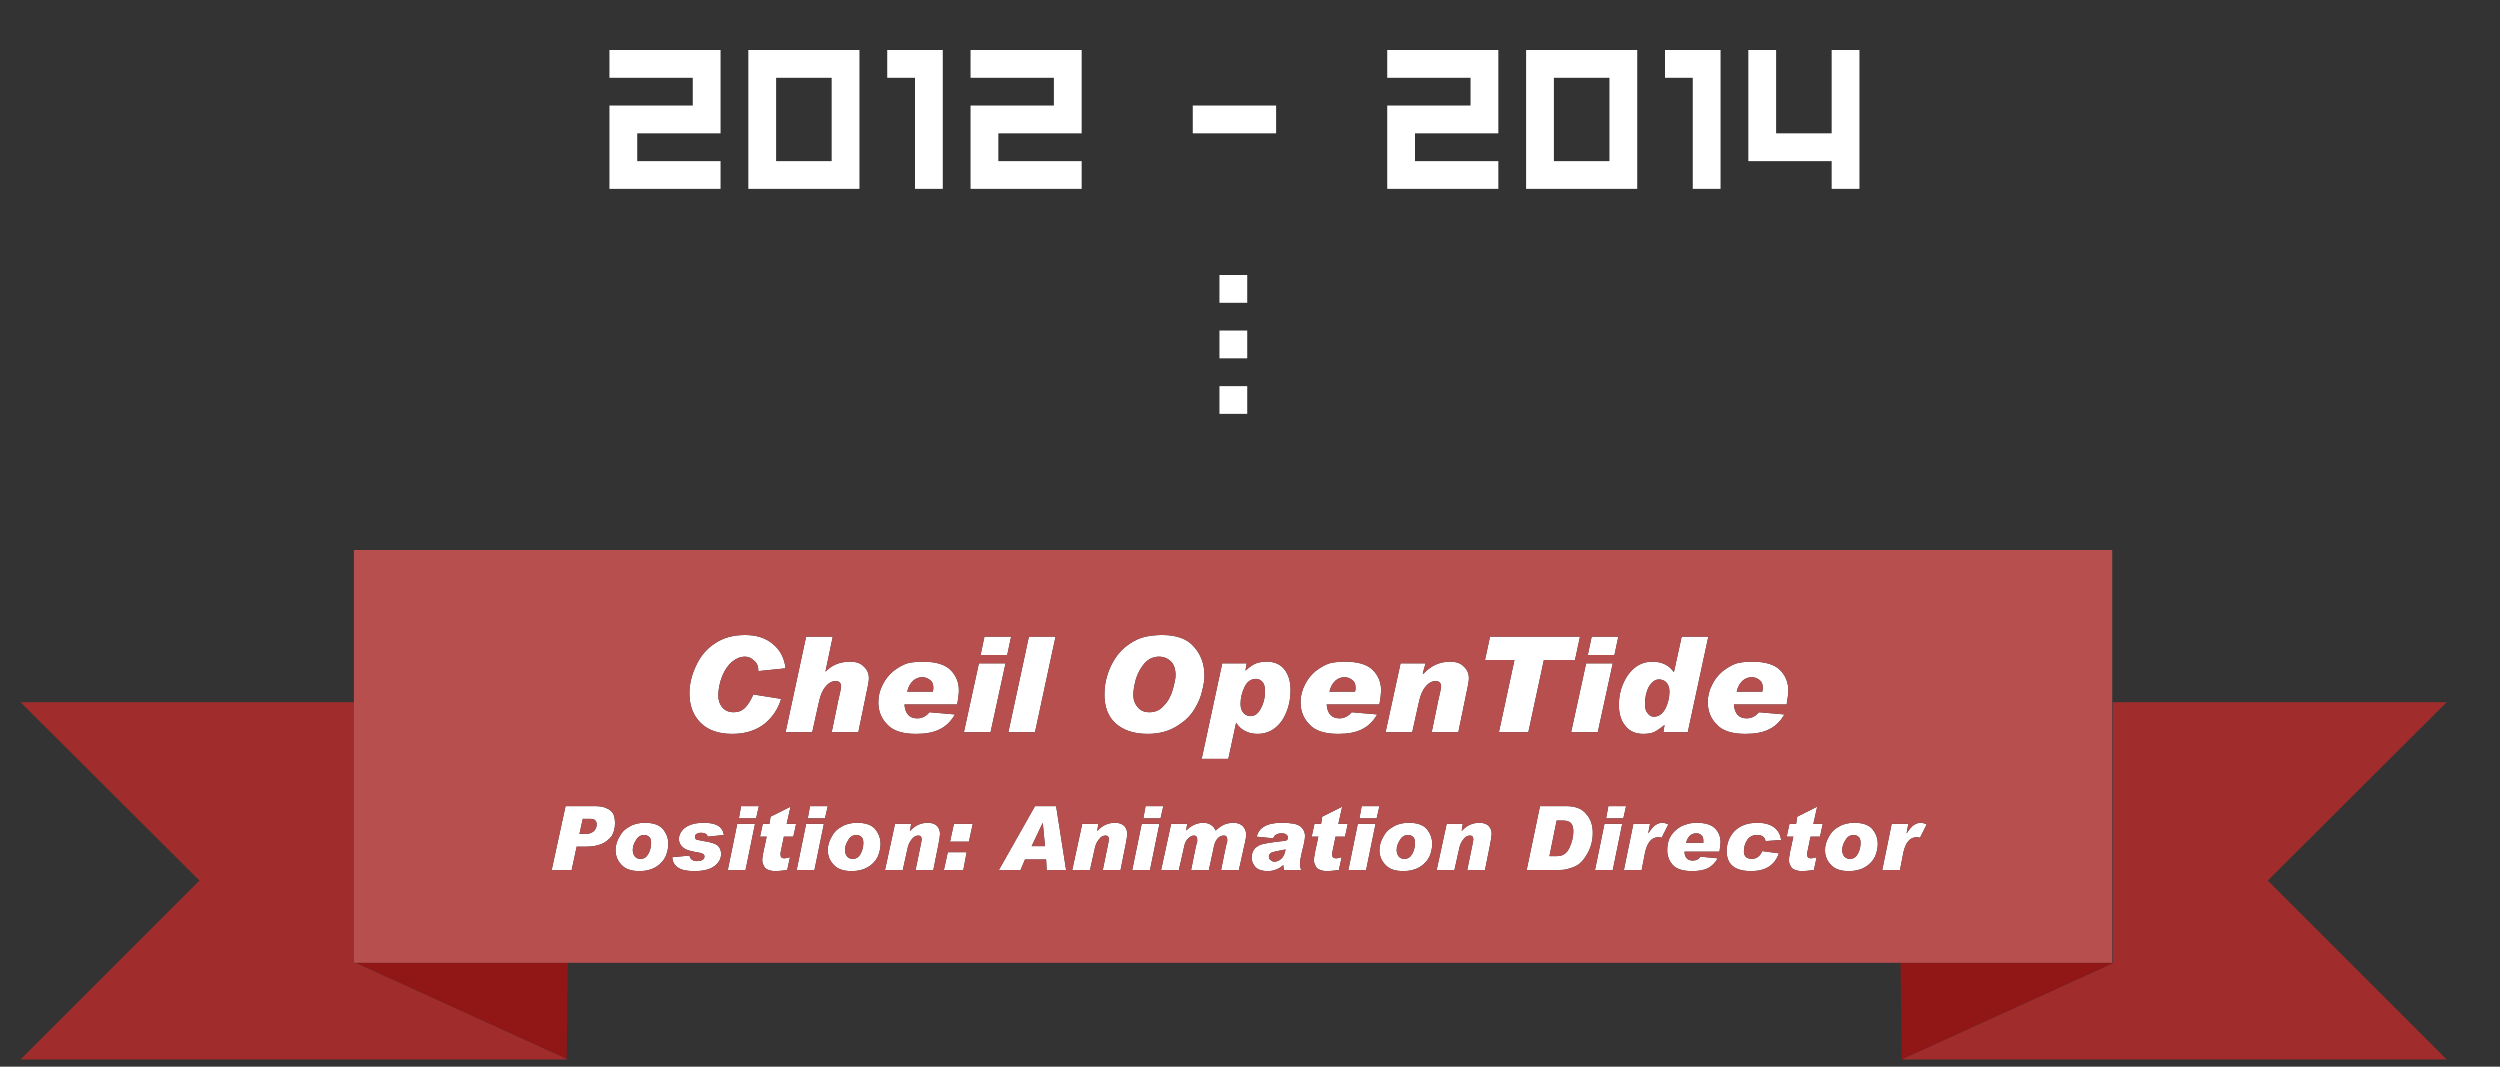 
<svg xmlns="http://www.w3.org/2000/svg" version="1.1" xmlns:xlink="http://www.w3.org/1999/xlink" preserveAspectRatio="none" x="0px" y="0px" width="225px" height="96px" viewBox="0 0 225 96">
<rect x="0" y="0" width="225" height="96" fill="#333333" stroke="none"/>
<defs>
<g id="Layer0_0_FILL">
<path fill="#FFFFFF" stroke="none" d="
M 77.35 17
L 77.35 4.5 67.35 4.5 67.35 17 77.35 17
M 69.85 14.5
L 69.85 7 74.85 7 74.85 14.5 69.85 14.5
M 62.35 7
L 62.35 9.5 54.85 9.5 54.85 17 64.85 17 64.85 14.5 57.35 14.5 57.35 12 64.85 12 64.85 4.5 54.85 4.5 54.85 7 62.35 7
M 109.75 34.75
L 109.75 37.25 112.25 37.25 112.25 34.75 109.75 34.75
M 112.25 27.25
L 112.25 24.75 109.75 24.75 109.75 27.25 112.25 27.25
M 112.25 32.25
L 112.25 29.75 109.75 29.75 109.75 32.25 112.25 32.25
M 82.35 17
L 84.85 17 84.85 4.5 79.85 4.5 79.85 7 82.35 7 82.35 17
M 94.85 7
L 94.85 9.5 87.35 9.5 87.35 17 97.35 17 97.35 14.5 89.85 14.5 89.85 12 97.35 12 97.35 4.5 87.35 4.5 87.35 7 94.85 7
M 114.85 9.5
L 107.35 9.5 107.35 12 114.85 12 114.85 9.5
M 134.85 12
L 134.85 4.5 124.85 4.5 124.85 7 132.35 7 132.35 9.5 124.85 9.5 124.85 17 134.85 17 134.85 14.5 127.35 14.5 127.35 12 134.85 12
M 147.35 17
L 147.35 4.5 137.35 4.5 137.35 17 147.35 17
M 144.85 7
L 144.85 14.5 139.85 14.5 139.85 7 144.85 7
M 149.85 4.5
L 149.85 7 152.35 7 152.35 17 154.85 17 154.85 4.5 149.85 4.5
M 160.3 75.6
Q 160.2 74.85 159.65 74.45 159.1 74.05 158.15 74.05 156.85 74.05 156.1 74.8 155.4 75.55 155.4 76.6 155.4 78.4 157.6 78.4 159.55 78.4 160.1 76.8
L 158.6 76.6
Q 158.3 77.3 157.65 77.3 157.4 77.3 157.15 77.15 156.95 76.95 156.95 76.65 156.95 76.05 157.25 75.6 157.55 75.15 158.15 75.15 158.8 75.15 158.9 75.7
L 160.3 75.6
M 169 75.95
Q 169 75.2 168.5 74.6 168 74.05 166.9 74.05 166.05 74.05 165.5 74.4 164.9 74.7 164.6 75.3 164.25 75.9 164.25 76.5 164.25 77.3 164.8 77.85 165.3 78.4 166.4 78.4 167.25 78.4 167.85 78.05 168.45 77.7 168.75 77.1 169 76.5 169 75.95
M 167.25 75.3
Q 167.45 75.45 167.45 75.85 167.45 76.4 167.2 76.85 166.95 77.3 166.5 77.3 166.2 77.3 166 77.1 165.8 76.85 165.8 76.5 165.8 76.05 166.1 75.6 166.35 75.15 166.85 75.15 167.05 75.15 167.25 75.3
M 173.4 74.2
Q 173.1 74.05 172.85 74.05 172.55 74.05 172.25 74.25 171.95 74.45 171.6 75
L 171.6 74.95 171.75 74.15 170.25 74.15 169.4 78.3 171 78.3 171.3 76.75
Q 171.45 76.05 171.75 75.7 172.05 75.35 172.5 75.35 172.65 75.35 172.8 75.4
L 173.4 74.2
M 163.2 74.15
L 163.55 72.6 161.75 73.5 161.65 74.15 161.05 74.15 160.8 75.3 161.4 75.3 161.1 76.7
Q 161 77.25 161 77.4 161 77.75 161.25 78.1 161.55 78.4 162.2 78.4 162.55 78.4 163.25 78.3
L 163.5 77.15
Q 163.1 77.25 163 77.25 162.65 77.25 162.65 76.95 162.65 76.85 162.65 76.75
L 162.95 75.3 163.8 75.3 164.05 74.15 163.2 74.15
M 152.7 74.05
Q 152.15 74.05 151.75 74.2 151.35 74.3 150.95 74.6 150.5 74.95 150.25 75.45 150.05 75.95 150.05 76.5 150.05 77.3 150.55 77.85 151.05 78.4 152.3 78.4 153.15 78.4 153.7 78.15 154.25 77.85 154.6 77.25
L 153.05 77.1
Q 152.8 77.45 152.35 77.45 151.65 77.45 151.6 76.65
L 154.75 76.65
Q 154.85 76.05 154.85 75.8 154.85 75.05 154.35 74.55 153.85 74.05 152.7 74.05
M 152.1 75.2
Q 152.35 75 152.65 75 152.95 75 153.1 75.15 153.3 75.3 153.3 75.65 153.3 75.8 153.3 75.85
L 151.75 75.85
Q 151.85 75.45 152.1 75.2
M 127.75 78.05
Q 128.35 77.7 128.65 77.1 128.9 76.5 128.9 75.95 128.9 75.2 128.4 74.6 127.9 74.05 126.8 74.05 125.95 74.05 125.4 74.4 124.8 74.7 124.5 75.3 124.15 75.9 124.15 76.5 124.15 77.3 124.7 77.85 125.2 78.4 126.3 78.4 127.15 78.4 127.75 78.05
M 126.75 75.15
Q 126.95 75.15 127.15 75.3 127.35 75.45 127.35 75.85 127.35 76.4 127.1 76.85 126.85 77.3 126.4 77.3 126.1 77.3 125.9 77.1 125.7 76.85 125.7 76.5 125.7 76.05 126 75.6 126.25 75.15 126.75 75.15
M 131.65 74.15
L 130.2 74.15 129.3 78.3 130.9 78.3 131.3 76.5
Q 131.4 75.9 131.7 75.55 131.95 75.2 132.3 75.2 132.6 75.2 132.6 75.55 132.6 75.65 132.45 76.35
L 132.05 78.3 133.65 78.3 134.1 76.05
Q 134.25 75.3 134.25 75.05 134.25 74.65 134 74.35 133.7 74.05 133.15 74.05 132.2 74.05 131.55 74.8
L 131.65 74.15
M 140.95 72.55
L 138.6 72.55 137.4 78.3 140.4 78.3
Q 141 78.3 141.7 78 142.35 77.75 142.85 76.85 143.35 76 143.35 74.95 143.35 73.9 142.75 73.25 142.2 72.55 140.95 72.55
M 140.65 73.85
Q 141.2 73.85 141.4 74.1 141.6 74.35 141.6 74.8 141.6 75.55 141.25 76.3 140.9 77.05 140.15 77.05
L 139.45 77.05 140.1 73.85 140.65 73.85
M 123.8 74.15
L 122.2 74.15 121.35 78.3 122.95 78.3 123.8 74.15
M 123.9 73.65
L 124.15 72.55 122.55 72.55 122.35 73.65 123.9 73.65
M 150.15 74.2
Q 149.85 74.05 149.6 74.05 149.3 74.05 149 74.25 148.7 74.45 148.35 75
L 148.35 74.95 148.5 74.15 147 74.15 146.15 78.3 147.75 78.3 148.05 76.75
Q 148.2 76.05 148.5 75.7 148.8 75.35 149.25 75.35 149.4 75.35 149.55 75.4
L 150.15 74.2
M 146 74.15
L 144.4 74.15 143.55 78.3 145.15 78.3 146 74.15
M 146.1 73.65
L 146.35 72.55 144.75 72.55 144.55 73.65 146.1 73.65
M 117.45 75.25
Q 117.45 74.7 117 74.35 116.6 74.05 115.35 74.05 114.3 74.05 113.75 74.4 113.25 74.7 113.1 75.3
L 114.6 75.45
Q 114.7 75.15 114.9 75.1 115.05 75 115.35 75 115.6 75 115.75 75.1 115.9 75.2 115.9 75.35 115.9 75.45 115.85 75.6 115.65 75.7 114.95 75.75 114.15 75.85 113.7 75.95 113.25 76.05 112.95 76.35 112.65 76.65 112.65 77.2 112.65 77.65 113 78.05 113.35 78.4 114.1 78.4 114.9 78.4 115.5 77.85 115.5 78.05 115.55 78.3
L 117.1 78.3
Q 117 78 117 77.75 117 77.4 117.2 76.55 117.45 75.65 117.45 75.25
M 114.2 77.1
Q 114.2 76.9 114.4 76.75 114.6 76.65 115.7 76.45 115.6 77.05 115.3 77.3 115 77.55 114.7 77.55 114.5 77.55 114.35 77.4 114.2 77.3 114.2 77.1
M 120.45 74.15
L 120.8 72.6 119 73.5 118.9 74.15 118.3 74.15 118.05 75.3 118.65 75.3 118.35 76.7
Q 118.25 77.25 118.25 77.4 118.25 77.75 118.5 78.1 118.8 78.4 119.45 78.4 119.8 78.4 120.5 78.3
L 120.75 77.15
Q 120.35 77.25 120.25 77.25 119.9 77.25 119.9 76.95 119.9 76.85 119.9 76.75
L 120.2 75.3 121.05 75.3 121.3 74.15 120.45 74.15
M 111 74.05
Q 110.6 74.05 110.2 74.2 109.85 74.35 109.4 74.75 109.3 74.45 109 74.25 108.7 74.05 108.3 74.05 107.45 74.05 106.75 74.75
L 106.85 74.15 105.4 74.15 104.5 78.3 106.1 78.3 106.55 76.3
Q 106.65 75.7 106.95 75.45 107.2 75.2 107.45 75.2 107.75 75.2 107.75 75.55 107.75 75.6 107.75 75.75 107.7 75.85 107.55 76.55
L 107.2 78.3 108.8 78.3 109.2 76.45
Q 109.3 75.8 109.55 75.5 109.8 75.2 110.15 75.2 110.45 75.2 110.45 75.55 110.45 75.6 110.45 75.75 110.4 75.85 110.25 76.55
L 109.9 78.3 111.5 78.3 112.1 75.6
Q 112.15 75.35 112.15 75.1 112.15 74.65 111.85 74.35 111.55 74.05 111 74.05
M 104.35 74.15
L 102.75 74.15 101.9 78.3 103.5 78.3 104.35 74.15
M 104.45 73.65
L 104.7 72.55 103.1 72.55 102.9 73.65 104.45 73.65
M 63.7 75.3
L 65.15 75.15
Q 65.05 74.55 64.6 74.3 64.15 74.05 63.35 74.05 62.6 74.05 62.1 74.25 61.6 74.45 61.35 74.8 61.1 75.15 61.1 75.5 61.1 75.95 61.45 76.25 61.75 76.55 62.7 76.7 63.1 76.75 63.25 76.85 63.4 76.9 63.4 77.1 63.4 77.3 63.2 77.4 63 77.5 62.75 77.5 62.15 77.5 62.05 77
L 60.5 77.15
Q 60.55 77.8 61.05 78.1 61.5 78.4 62.5 78.4 63.7 78.4 64.3 77.95 64.9 77.5 64.9 76.85 64.9 76.4 64.6 76.1 64.3 75.85 63.35 75.7 62.8 75.6 62.65 75.55 62.55 75.45 62.55 75.3 62.55 75.15 62.7 75.05 62.85 74.95 63.1 74.95 63.6 74.95 63.7 75.3
M 79 77.1
Q 79.25 76.5 79.25 75.95 79.25 75.2 78.75 74.6 78.25 74.05 77.15 74.05 76.3 74.05 75.75 74.4 75.15 74.7 74.85 75.3 74.5 75.9 74.5 76.5 74.5 77.3 75.05 77.85 75.55 78.4 76.65 78.4 77.5 78.4 78.1 78.05 78.7 77.7 79 77.1
M 76.25 77.1
Q 76.05 76.85 76.05 76.5 76.05 76.05 76.35 75.6 76.6 75.15 77.1 75.15 77.3 75.15 77.5 75.3 77.7 75.45 77.7 75.85 77.7 76.4 77.45 76.85 77.2 77.3 76.75 77.3 76.45 77.3 76.25 77.1
M 60.15 75.95
Q 60.15 75.2 59.65 74.6 59.15 74.05 58.05 74.05 57.2 74.05 56.65 74.4 56.05 74.7 55.75 75.3 55.4 75.9 55.4 76.5 55.4 77.3 55.95 77.85 56.45 78.4 57.55 78.4 58.4 78.4 59 78.05 59.6 77.7 59.9 77.1 60.15 76.5 60.15 75.95
M 58.4 75.3
Q 58.6 75.45 58.6 75.85 58.6 76.4 58.35 76.85 58.1 77.3 57.65 77.3 57.35 77.3 57.15 77.1 56.95 76.85 56.95 76.5 56.95 76.05 57.25 75.6 57.5 75.15 58 75.15 58.2 75.15 58.4 75.3
M 55.35 74.1
Q 55.35 73.6 55.2 73.25 55 72.9 54.6 72.75 54.25 72.55 53.5 72.55
L 50.9 72.55 49.65 78.3 51.45 78.3 51.9 76.2 52.7 76.2
Q 53.6 76.2 54.15 75.95 54.65 75.75 55.05 75.25 55.35 74.75 55.35 74.1
M 53.15 73.7
Q 53.7 73.7 53.7 74.2 53.7 74.55 53.45 74.8 53.15 75.05 52.75 75.05
L 52.15 75.05 52.45 73.7 53.15 73.7
M 74.15 74.15
L 72.55 74.15 71.7 78.3 73.3 78.3 74.15 74.15
M 74.25 73.65
L 74.5 72.55 72.9 72.55 72.7 73.65 74.25 73.65
M 68.3 72.55
L 66.7 72.55 66.5 73.65 68.05 73.65 68.3 72.55
M 67.95 74.15
L 66.35 74.15 65.5 78.3 67.1 78.3 67.95 74.15
M 69.35 73.5
L 69.25 74.15 68.65 74.15 68.4 75.3 69 75.3 68.7 76.7
Q 68.6 77.25 68.6 77.4 68.6 77.75 68.85 78.1 69.15 78.4 69.8 78.4 70.15 78.4 70.85 78.3
L 71.1 77.15
Q 70.7 77.25 70.6 77.25 70.25 77.25 70.25 76.95 70.25 76.85 70.25 76.75
L 70.55 75.3 71.4 75.3 71.65 74.15 70.8 74.15 71.15 72.6 69.35 73.5
M 84.6 75.05
Q 84.6 74.65 84.35 74.35 84.05 74.05 83.5 74.05 82.55 74.05 81.9 74.8
L 82 74.15 80.55 74.15 79.65 78.3 81.25 78.3 81.65 76.5
Q 81.75 75.9 82.05 75.55 82.3 75.2 82.65 75.2 82.95 75.2 82.95 75.55 82.95 75.65 82.8 76.35
L 82.4 78.3 84 78.3 84.45 76.05
Q 84.6 75.3 84.6 75.05
M 86.7 78.3
L 87 76.7 85.3 76.7 84.95 78.3 86.7 78.3
M 98.85 74.15
L 97.4 74.15 96.5 78.3 98.1 78.3 98.5 76.5
Q 98.6 75.9 98.9 75.55 99.15 75.2 99.5 75.2 99.8 75.2 99.8 75.55 99.8 75.65 99.65 76.35
L 99.25 78.3 100.85 78.3 101.3 76.05
Q 101.45 75.3 101.45 75.05 101.45 74.65 101.2 74.35 100.9 74.05 100.35 74.05 99.4 74.05 98.75 74.8
L 98.85 74.15
M 95.05 72.55
L 93.15 72.55 89.9 78.3 91.85 78.3 92.25 77.35 94.15 77.35 94.2 78.3 95.95 78.3 95.05 72.55
M 94.05 76.15
L 92.85 76.15 93.85 74.05 94.05 76.15
M 87.55 74.15
L 85.85 74.15 85.5 75.75 87.2 75.75 87.55 74.15
M 132.2 61.05
Q 132.2 60.4 131.75 60 131.35 59.55 130.5 59.55 129.1 59.55 128.1 60.65
L 128.05 60.6 128.3 59.7 126.05 59.7 124.7 65.9 127.1 65.9 127.7 63.2
Q 127.9 62.25 128.3 61.8 128.7 61.3 129.2 61.3 129.7 61.3 129.7 61.8 129.7 61.95 129.45 63
L 128.85 65.9 131.25 65.9 131.95 62.5
Q 132.2 61.4 132.2 61.05
M 151.35 57.3
L 150.65 60.5
Q 150 59.55 148.7 59.55 147.4 59.55 146.55 60.7 145.7 61.9 145.7 63.45 145.7 64.65 146.3 65.35 146.85 66.05 147.9 66.05 148.45 66.05 148.85 65.9 149.25 65.7 149.8 65.25
L 149.8 65.3 149.7 65.9 151.9 65.9 153.75 57.3 151.35 57.3
M 148.4 61.8
Q 148.8 61.15 149.3 61.15 149.7 61.15 149.95 61.4 150.25 61.7 150.25 62.25 150.25 63 149.9 63.75 149.5 64.5 148.85 64.5 148.5 64.5 148.3 64.2 148.05 63.95 148.05 63.4 148.05 62.45 148.4 61.8
M 141.75 59.4
L 142.2 57.3 134.1 57.3 133.65 59.4 136.3 59.4 134.9 65.9 137.55 65.9 138.95 59.4 141.75 59.4
M 145.65 57.3
L 143.25 57.3 142.9 58.95 145.3 58.95 145.65 57.3
M 145.15 59.7
L 142.75 59.7 141.4 65.9 143.8 65.9 145.15 59.7
M 155.05 60.4
Q 154.45 60.9 154.1 61.6 153.7 62.35 153.7 63.2 153.7 64.4 154.5 65.2 155.25 66.05 157.1 66.05 158.4 66.05 159.2 65.65 160.05 65.25 160.6 64.3
L 158.3 64.1
Q 157.85 64.65 157.2 64.65 156.15 64.65 156.05 63.4
L 160.8 63.4
Q 160.95 62.5 160.95 62.15 160.95 61.05 160.2 60.3 159.45 59.55 157.7 59.55 156.9 59.55 156.3 59.7 155.7 59.9 155.05 60.4
M 157.65 60.95
Q 158.05 60.95 158.35 61.2 158.65 61.4 158.65 61.9 158.65 62.1 158.6 62.25
L 156.3 62.25
Q 156.45 61.6 156.85 61.25 157.2 60.95 157.65 60.95
M 91 57.3
L 88.6 57.3 88.25 58.95 90.65 58.95 91 57.3
M 90.5 59.7
L 88.1 59.7 86.75 65.9 89.15 65.9 90.5 59.7
M 95 57.3
L 92.6 57.3 90.75 65.9 93.15 65.9 95 57.3
M 108.4 60.8
Q 108.4 59.25 107.45 58.2 106.55 57.15 104.6 57.15 103.85 57.15 103.1 57.3 102.4 57.45 101.65 57.95 100.9 58.45 100.4 59.2 99.9 59.95 99.65 60.8 99.4 61.6 99.4 62.5 99.4 64.2 100.4 65.1 101.45 66.05 103.3 66.05 104.1 66.05 104.8 65.85 105.55 65.65 106.3 65.1 107.1 64.55 107.55 63.75 108.05 62.9 108.2 62.15 108.4 61.4 108.4 60.8
M 102.25 61.05
Q 102.55 60.2 103.05 59.65 103.6 59.1 104.3 59.1 104.95 59.1 105.4 59.55 105.8 59.95 105.8 60.8 105.8 61.15 105.55 62.05 105.3 62.95 104.75 63.5 104.25 64.1 103.45 64.1 102.75 64.1 102.4 63.65 102 63.2 102 62.55 102 61.95 102.25 61.05
M 119.65 59.7
Q 119.05 59.9 118.4 60.4 117.8 60.9 117.45 61.6 117.05 62.35 117.05 63.2 117.05 64.4 117.85 65.2 118.6 66.05 120.45 66.05 121.75 66.05 122.55 65.65 123.4 65.25 123.95 64.3
L 121.65 64.1
Q 121.2 64.65 120.55 64.65 119.5 64.65 119.4 63.4
L 124.15 63.4
Q 124.3 62.5 124.3 62.15 124.3 61.05 123.55 60.3 122.8 59.55 121.05 59.55 120.25 59.55 119.65 59.7
M 120.2 61.25
Q 120.55 60.95 121 60.95 121.4 60.95 121.7 61.2 122 61.4 122 61.9 122 62.1 121.95 62.25
L 119.65 62.25
Q 119.8 61.6 120.2 61.25
M 112.1 60.35
L 112.1 60.3 112.2 59.7 110 59.7 108.15 68.3 110.55 68.3 111.25 65.05
Q 111.9 66.05 113.2 66.05 114.5 66.05 115.35 64.9 116.15 63.7 116.15 62.1 116.15 60.95 115.6 60.25 115.05 59.55 114 59.55 113.45 59.55 113.05 59.7 112.65 59.85 112.1 60.35
M 112 61.85
Q 112.35 61.1 113.05 61.1 113.35 61.1 113.6 61.35 113.85 61.6 113.85 62.2 113.85 63.1 113.45 63.8 113.1 64.45 112.55 64.45 112.2 64.45 111.95 64.2 111.65 63.9 111.65 63.35 111.65 62.6 112 61.85
M 85.55 60.3
Q 84.8 59.55 83.05 59.55 82.25 59.55 81.65 59.7 81.05 59.9 80.4 60.4 79.8 60.9 79.45 61.6 79.05 62.35 79.05 63.2 79.05 64.4 79.85 65.2 80.6 66.05 82.45 66.05 83.75 66.05 84.55 65.65 85.4 65.25 85.95 64.3
L 83.65 64.1
Q 83.2 64.65 82.55 64.65 81.5 64.65 81.4 63.4
L 86.15 63.4
Q 86.3 62.5 86.3 62.15 86.3 61.05 85.55 60.3
M 82.2 61.25
Q 82.55 60.95 83 60.95 83.4 60.95 83.7 61.2 84 61.4 84 61.9 84 62.1 83.95 62.25
L 81.65 62.25
Q 81.8 61.6 82.2 61.25
M 74.3 60.45
L 74.3 60.4 74.95 57.3 72.55 57.3 70.7 65.9 73.1 65.9 73.7 63.2
Q 73.9 62.25 74.3 61.8 74.7 61.3 75.2 61.3 75.7 61.3 75.7 61.8 75.7 61.95 75.45 63
L 74.85 65.9 77.25 65.9 77.95 62.5
Q 78.2 61.4 78.2 61.05 78.2 60.4 77.75 60 77.35 59.55 76.5 59.55 75.15 59.55 74.3 60.45
M 64.35 57.9
Q 63.25 58.6 62.65 59.9 62.05 61.15 62.05 62.4 62.05 64.05 63.05 65.05 64.05 66.05 65.9 66.05 67.65 66.05 68.8 65.15 69.9 64.25 70.3 62.9
L 67.8 62.5
Q 67.45 63.3 67.05 63.7 66.65 64.1 66.05 64.1 65.35 64.1 65 63.65 64.65 63.25 64.65 62.6 64.65 61.75 65 60.85 65.35 60 65.9 59.55 66.45 59.1 67.05 59.1 67.5 59.1 67.85 59.45 68.25 59.75 68.25 60.35
L 68.25 60.4 70.7 60.15
Q 70.55 58.8 69.6 58 68.65 57.15 67.05 57.15 65.45 57.15 64.35 57.9
M 164.85 4.5
L 164.85 12 159.85 12 159.85 4.5 157.35 4.5 157.35 14.5 164.85 14.5 164.85 17 167.35 17 167.35 4.5 164.85 4.5 Z"/>

<path fill="#911616" stroke="none" d="
M 51 95.3
L 51.1 86.65 32 86.65 51 95.3
M 171.05 86.65
L 171.15 95.35 190.25 86.65 190.1 86.65 171.05 86.65 Z"/>

<path fill="#A12C2C" stroke="none" d="
M 17.95 79.25
L 1.85 95.35 51 95.35 51 95.3 32 86.65 31.85 86.65 31.85 63.2 1.85 63.2 17.95 79.25
M 190.25 86.65
L 171.15 95.35 220.2 95.35 204.1 79.25 220.2 63.2 190.15 63.2 190.15 86.55 190.1 86.6 190.1 86.65 190.25 86.65 Z"/>

<path fill="#B84F4F" stroke="none" d="
M 171.05 86.65
L 190.1 86.65 190.1 86.6 190.1 49.5 31.85 49.5 31.85 63.2 31.85 86.65 32 86.65 51.1 86.65 171.05 86.65
M 62.65 59.9
Q 63.25 58.6 64.35 57.9 65.45 57.15 67.05 57.15 68.65 57.15 69.6 58 70.55 58.8 70.7 60.15
L 68.25 60.4 68.25 60.35
Q 68.25 59.75 67.85 59.45 67.5 59.1 67.05 59.1 66.45 59.1 65.9 59.55 65.35 60 65 60.85 64.65 61.75 64.65 62.6 64.65 63.25 65 63.65 65.35 64.1 66.05 64.1 66.65 64.1 67.05 63.7 67.45 63.3 67.8 62.5
L 70.3 62.9
Q 69.9 64.25 68.8 65.15 67.65 66.05 65.9 66.05 64.05 66.05 63.05 65.05 62.05 64.05 62.05 62.4 62.05 61.15 62.65 59.9
M 74.3 60.4
L 74.3 60.45
Q 75.15 59.55 76.5 59.55 77.35 59.55 77.75 60 78.2 60.4 78.2 61.05 78.2 61.4 77.95 62.5
L 77.25 65.9 74.85 65.9 75.45 63
Q 75.7 61.95 75.7 61.8 75.7 61.3 75.2 61.3 74.7 61.3 74.3 61.8 73.9 62.25 73.7 63.2
L 73.1 65.9 70.7 65.9 72.55 57.3 74.95 57.3 74.3 60.4
M 83.05 59.55
Q 84.8 59.55 85.55 60.3 86.3 61.05 86.3 62.15 86.3 62.5 86.15 63.4
L 81.4 63.4
Q 81.5 64.65 82.55 64.65 83.2 64.65 83.65 64.1
L 85.95 64.3
Q 85.4 65.25 84.55 65.65 83.75 66.05 82.45 66.05 80.6 66.05 79.85 65.2 79.05 64.4 79.05 63.2 79.05 62.35 79.45 61.6 79.8 60.9 80.4 60.4 81.05 59.9 81.65 59.7 82.25 59.55 83.05 59.55
M 112.1 60.3
L 112.1 60.35
Q 112.65 59.85 113.05 59.7 113.45 59.55 114 59.55 115.05 59.55 115.6 60.25 116.15 60.95 116.15 62.1 116.15 63.7 115.35 64.9 114.5 66.05 113.2 66.05 111.9 66.05 111.25 65.05
L 110.55 68.3 108.15 68.3 110 59.7 112.2 59.7 112.1 60.3
M 118.4 60.4
Q 119.05 59.9 119.65 59.7 120.25 59.55 121.05 59.55 122.8 59.55 123.55 60.3 124.3 61.05 124.3 62.15 124.3 62.5 124.15 63.4
L 119.4 63.4
Q 119.5 64.65 120.55 64.65 121.2 64.65 121.65 64.1
L 123.95 64.3
Q 123.4 65.25 122.55 65.65 121.75 66.05 120.45 66.05 118.6 66.05 117.85 65.2 117.05 64.4 117.05 63.2 117.05 62.35 117.45 61.6 117.8 60.9 118.4 60.4
M 107.45 58.2
Q 108.4 59.25 108.4 60.8 108.4 61.4 108.2 62.15 108.05 62.9 107.55 63.75 107.1 64.55 106.3 65.1 105.55 65.65 104.8 65.85 104.1 66.05 103.3 66.05 101.45 66.05 100.4 65.1 99.4 64.2 99.4 62.5 99.4 61.6 99.65 60.8 99.9 59.95 100.4 59.2 100.9 58.45 101.65 57.95 102.4 57.45 103.1 57.3 103.85 57.15 104.6 57.15 106.55 57.15 107.45 58.2
M 92.6 57.3
L 95 57.3 93.15 65.9 90.75 65.9 92.6 57.3
M 88.1 59.7
L 90.5 59.7 89.15 65.9 86.75 65.9 88.1 59.7
M 88.6 57.3
L 91 57.3 90.65 58.95 88.25 58.95 88.6 57.3
M 154.1 61.6
Q 154.45 60.9 155.05 60.4 155.7 59.9 156.3 59.7 156.9 59.55 157.7 59.55 159.45 59.55 160.2 60.3 160.95 61.05 160.95 62.15 160.95 62.5 160.8 63.4
L 156.05 63.4
Q 156.15 64.65 157.2 64.65 157.85 64.65 158.3 64.1
L 160.6 64.3
Q 160.05 65.25 159.2 65.65 158.4 66.05 157.1 66.05 155.25 66.05 154.5 65.2 153.7 64.4 153.7 63.2 153.7 62.35 154.1 61.6
M 142.75 59.7
L 145.15 59.7 143.8 65.9 141.4 65.9 142.75 59.7
M 143.25 57.3
L 145.65 57.3 145.3 58.95 142.9 58.95 143.25 57.3
M 142.2 57.3
L 141.75 59.4 138.95 59.4 137.55 65.9 134.9 65.9 136.3 59.4 133.65 59.4 134.1 57.3 142.2 57.3
M 150.65 60.5
L 151.35 57.3 153.75 57.3 151.9 65.9 149.7 65.9 149.8 65.3 149.8 65.25
Q 149.25 65.7 148.85 65.9 148.45 66.05 147.9 66.05 146.85 66.05 146.3 65.35 145.7 64.65 145.7 63.45 145.7 61.9 146.55 60.7 147.4 59.55 148.7 59.55 150 59.55 150.65 60.5
M 131.75 60
Q 132.2 60.4 132.2 61.05 132.2 61.4 131.95 62.5
L 131.25 65.9 128.85 65.9 129.45 63
Q 129.7 61.95 129.7 61.8 129.7 61.3 129.2 61.3 128.7 61.3 128.3 61.8 127.9 62.25 127.7 63.2
L 127.1 65.9 124.7 65.9 126.05 59.7 128.3 59.7 128.05 60.6 128.1 60.65
Q 129.1 59.55 130.5 59.55 131.35 59.55 131.75 60
M 85.85 74.15
L 87.55 74.15 87.2 75.75 85.5 75.75 85.85 74.15
M 93.15 72.55
L 95.05 72.55 95.95 78.3 94.2 78.3 94.15 77.35 92.25 77.35 91.85 78.3 89.9 78.3 93.15 72.55
M 97.4 74.15
L 98.85 74.15 98.75 74.8
Q 99.4 74.05 100.35 74.05 100.9 74.05 101.2 74.35 101.45 74.65 101.45 75.05 101.45 75.3 101.3 76.05
L 100.85 78.3 99.25 78.3 99.65 76.35
Q 99.8 75.65 99.8 75.55 99.8 75.2 99.5 75.2 99.15 75.2 98.9 75.55 98.6 75.9 98.5 76.5
L 98.1 78.3 96.5 78.3 97.4 74.15
M 87 76.7
L 86.7 78.3 84.95 78.3 85.3 76.7 87 76.7
M 84.35 74.35
Q 84.6 74.65 84.6 75.05 84.6 75.3 84.45 76.05
L 84 78.3 82.4 78.3 82.8 76.35
Q 82.95 75.65 82.95 75.55 82.95 75.2 82.65 75.2 82.3 75.2 82.05 75.55 81.75 75.9 81.65 76.5
L 81.25 78.3 79.65 78.3 80.55 74.15 82 74.15 81.9 74.8
Q 82.55 74.05 83.5 74.05 84.05 74.05 84.35 74.35
M 69.25 74.15
L 69.35 73.5 71.15 72.6 70.8 74.15 71.65 74.15 71.4 75.3 70.55 75.3 70.25 76.75
Q 70.25 76.85 70.25 76.95 70.25 77.25 70.6 77.25 70.7 77.25 71.1 77.15
L 70.85 78.3
Q 70.15 78.4 69.8 78.4 69.15 78.4 68.85 78.1 68.6 77.75 68.6 77.4 68.6 77.25 68.7 76.7
L 69 75.3 68.4 75.3 68.65 74.15 69.25 74.15
M 66.35 74.15
L 67.95 74.15 67.1 78.3 65.5 78.3 66.35 74.15
M 66.7 72.55
L 68.3 72.55 68.05 73.65 66.5 73.65 66.7 72.55
M 74.5 72.55
L 74.25 73.65 72.7 73.65 72.9 72.55 74.5 72.55
M 72.55 74.15
L 74.15 74.15 73.3 78.3 71.7 78.3 72.55 74.15
M 55.2 73.25
Q 55.35 73.6 55.35 74.1 55.35 74.75 55.05 75.25 54.65 75.75 54.15 75.95 53.6 76.2 52.7 76.2
L 51.9 76.2 51.45 78.3 49.65 78.3 50.9 72.55 53.5 72.55
Q 54.25 72.55 54.6 72.75 55 72.9 55.2 73.25
M 59.65 74.6
Q 60.15 75.2 60.15 75.95 60.15 76.5 59.9 77.1 59.6 77.7 59 78.05 58.4 78.4 57.55 78.4 56.45 78.4 55.95 77.85 55.4 77.3 55.4 76.5 55.4 75.9 55.75 75.3 56.05 74.7 56.65 74.4 57.2 74.05 58.05 74.05 59.15 74.05 59.65 74.6
M 79.25 75.95
Q 79.25 76.5 79 77.1 78.7 77.7 78.1 78.05 77.5 78.4 76.65 78.4 75.55 78.4 75.05 77.85 74.5 77.3 74.5 76.5 74.5 75.9 74.85 75.3 75.15 74.7 75.75 74.4 76.3 74.05 77.15 74.05 78.25 74.05 78.75 74.6 79.25 75.2 79.25 75.95
M 65.15 75.15
L 63.7 75.3
Q 63.6 74.95 63.1 74.95 62.85 74.95 62.7 75.05 62.55 75.15 62.55 75.3 62.55 75.45 62.65 75.55 62.8 75.6 63.35 75.7 64.3 75.85 64.6 76.1 64.9 76.4 64.9 76.85 64.9 77.5 64.3 77.95 63.7 78.4 62.5 78.4 61.5 78.4 61.05 78.1 60.55 77.8 60.5 77.15
L 62.05 77
Q 62.15 77.5 62.75 77.5 63 77.5 63.2 77.4 63.4 77.3 63.4 77.1 63.4 76.9 63.25 76.85 63.1 76.75 62.7 76.7 61.75 76.55 61.45 76.25 61.1 75.95 61.1 75.5 61.1 75.15 61.35 74.8 61.6 74.45 62.1 74.25 62.6 74.05 63.35 74.05 64.15 74.05 64.6 74.3 65.05 74.55 65.15 75.15
M 104.7 72.55
L 104.45 73.65 102.9 73.65 103.1 72.55 104.7 72.55
M 102.75 74.15
L 104.35 74.15 103.5 78.3 101.9 78.3 102.75 74.15
M 110.2 74.2
Q 110.6 74.05 111 74.05 111.55 74.05 111.85 74.35 112.15 74.65 112.15 75.1 112.15 75.35 112.1 75.6
L 111.5 78.3 109.9 78.3 110.25 76.55
Q 110.4 75.85 110.45 75.75 110.45 75.6 110.45 75.55 110.45 75.2 110.15 75.2 109.8 75.2 109.55 75.5 109.3 75.8 109.2 76.45
L 108.8 78.3 107.2 78.3 107.55 76.55
Q 107.7 75.85 107.75 75.75 107.75 75.6 107.75 75.55 107.75 75.2 107.45 75.2 107.2 75.2 106.95 75.45 106.65 75.7 106.55 76.3
L 106.1 78.3 104.5 78.3 105.4 74.15 106.85 74.15 106.75 74.75
Q 107.45 74.05 108.3 74.05 108.7 74.05 109 74.25 109.3 74.45 109.4 74.75 109.85 74.35 110.2 74.2
M 120.8 72.6
L 120.45 74.15 121.3 74.15 121.05 75.3 120.2 75.3 119.9 76.75
Q 119.9 76.85 119.9 76.95 119.9 77.25 120.25 77.25 120.35 77.25 120.75 77.15
L 120.5 78.3
Q 119.8 78.4 119.45 78.4 118.8 78.4 118.5 78.1 118.25 77.75 118.25 77.4 118.25 77.25 118.35 76.7
L 118.65 75.3 118.05 75.3 118.3 74.15 118.9 74.15 119 73.5 120.8 72.6
M 117 74.35
Q 117.45 74.7 117.45 75.25 117.45 75.65 117.2 76.55 117 77.4 117 77.75 117 78 117.1 78.3
L 115.55 78.3
Q 115.5 78.05 115.5 77.85 114.9 78.4 114.1 78.4 113.35 78.4 113 78.05 112.65 77.65 112.65 77.2 112.65 76.65 112.95 76.35 113.25 76.05 113.7 75.95 114.15 75.85 114.95 75.75 115.65 75.7 115.85 75.6 115.9 75.45 115.9 75.35 115.9 75.2 115.75 75.1 115.6 75 115.35 75 115.05 75 114.9 75.1 114.7 75.15 114.6 75.45
L 113.1 75.3
Q 113.25 74.7 113.75 74.4 114.3 74.05 115.35 74.05 116.6 74.05 117 74.35
M 146.35 72.55
L 146.1 73.65 144.55 73.65 144.75 72.55 146.35 72.55
M 144.4 74.15
L 146 74.15 145.15 78.3 143.55 78.3 144.4 74.15
M 149.6 74.05
Q 149.85 74.05 150.15 74.2
L 149.55 75.4
Q 149.4 75.35 149.25 75.35 148.8 75.35 148.5 75.7 148.2 76.05 148.05 76.75
L 147.75 78.3 146.15 78.3 147 74.15 148.5 74.15 148.35 74.95 148.35 75
Q 148.7 74.45 149 74.25 149.3 74.05 149.6 74.05
M 124.15 72.55
L 123.9 73.65 122.35 73.65 122.55 72.55 124.15 72.55
M 122.2 74.15
L 123.8 74.15 122.95 78.3 121.35 78.3 122.2 74.15
M 138.6 72.55
L 140.95 72.55
Q 142.2 72.55 142.75 73.25 143.35 73.9 143.35 74.95 143.35 76 142.85 76.85 142.35 77.75 141.7 78 141 78.3 140.4 78.3
L 137.4 78.3 138.6 72.55
M 130.2 74.15
L 131.65 74.15 131.55 74.8
Q 132.2 74.05 133.15 74.05 133.7 74.05 134 74.35 134.25 74.65 134.25 75.05 134.25 75.3 134.1 76.05
L 133.65 78.3 132.05 78.3 132.45 76.35
Q 132.6 75.65 132.6 75.55 132.6 75.2 132.3 75.2 131.95 75.2 131.7 75.55 131.4 75.9 131.3 76.5
L 130.9 78.3 129.3 78.3 130.2 74.15
M 128.65 77.1
Q 128.35 77.7 127.75 78.05 127.15 78.4 126.3 78.4 125.2 78.4 124.7 77.85 124.15 77.3 124.15 76.5 124.15 75.9 124.5 75.3 124.8 74.7 125.4 74.4 125.95 74.05 126.8 74.05 127.9 74.05 128.4 74.6 128.9 75.2 128.9 75.95 128.9 76.5 128.65 77.1
M 151.75 74.2
Q 152.15 74.05 152.7 74.05 153.85 74.05 154.35 74.55 154.85 75.05 154.85 75.8 154.85 76.05 154.75 76.65
L 151.6 76.65
Q 151.65 77.45 152.35 77.45 152.8 77.45 153.05 77.1
L 154.6 77.25
Q 154.25 77.85 153.7 78.15 153.15 78.4 152.3 78.4 151.05 78.4 150.55 77.85 150.05 77.3 150.05 76.5 150.05 75.95 150.25 75.45 150.5 74.95 150.95 74.6 151.35 74.3 151.75 74.2
M 163.55 72.6
L 163.2 74.15 164.05 74.15 163.8 75.3 162.95 75.3 162.65 76.75
Q 162.65 76.85 162.65 76.95 162.65 77.25 163 77.25 163.1 77.25 163.5 77.15
L 163.25 78.3
Q 162.55 78.4 162.2 78.4 161.55 78.4 161.25 78.1 161 77.75 161 77.4 161 77.25 161.1 76.7
L 161.4 75.3 160.8 75.3 161.05 74.15 161.65 74.15 161.75 73.5 163.55 72.6
M 172.85 74.05
Q 173.1 74.05 173.4 74.2
L 172.8 75.4
Q 172.65 75.35 172.5 75.35 172.05 75.35 171.75 75.7 171.45 76.05 171.3 76.75
L 171 78.3 169.4 78.3 170.25 74.15 171.75 74.15 171.6 74.95 171.6 75
Q 171.95 74.45 172.25 74.25 172.55 74.05 172.85 74.05
M 168.5 74.6
Q 169 75.2 169 75.95 169 76.5 168.75 77.1 168.45 77.7 167.85 78.05 167.25 78.4 166.4 78.4 165.3 78.4 164.8 77.85 164.25 77.3 164.25 76.5 164.25 75.9 164.6 75.3 164.9 74.7 165.5 74.4 166.05 74.05 166.9 74.05 168 74.05 168.5 74.6
M 159.65 74.45
Q 160.2 74.85 160.3 75.6
L 158.9 75.7
Q 158.8 75.15 158.15 75.15 157.55 75.15 157.25 75.6 156.95 76.05 156.95 76.65 156.95 76.95 157.15 77.15 157.4 77.3 157.65 77.3 158.3 77.3 158.6 76.6
L 160.1 76.8
Q 159.55 78.4 157.6 78.4 155.4 78.4 155.4 76.6 155.4 75.55 156.1 74.8 156.85 74.05 158.15 74.05 159.1 74.05 159.65 74.45
M 167.45 75.85
Q 167.45 75.45 167.25 75.3 167.05 75.15 166.85 75.15 166.35 75.15 166.1 75.6 165.8 76.05 165.8 76.5 165.8 76.85 166 77.1 166.2 77.3 166.5 77.3 166.95 77.3 167.2 76.85 167.45 76.4 167.45 75.85
M 152.65 75
Q 152.35 75 152.1 75.2 151.85 75.45 151.75 75.85
L 153.3 75.85
Q 153.3 75.8 153.3 75.65 153.3 75.3 153.1 75.15 152.95 75 152.65 75
M 127.15 75.3
Q 126.95 75.15 126.75 75.15 126.25 75.15 126 75.6 125.7 76.05 125.7 76.5 125.7 76.85 125.9 77.1 126.1 77.3 126.4 77.3 126.85 77.3 127.1 76.85 127.35 76.4 127.35 75.85 127.35 75.45 127.15 75.3
M 141.4 74.1
Q 141.2 73.85 140.65 73.85
L 140.1 73.85 139.45 77.05 140.15 77.05
Q 140.9 77.05 141.25 76.3 141.6 75.55 141.6 74.8 141.6 74.35 141.4 74.1
M 114.4 76.75
Q 114.2 76.9 114.2 77.1 114.2 77.3 114.35 77.4 114.5 77.55 114.7 77.55 115 77.55 115.3 77.3 115.6 77.05 115.7 76.45 114.6 76.65 114.4 76.75
M 76.05 76.5
Q 76.05 76.85 76.25 77.1 76.45 77.3 76.75 77.3 77.2 77.3 77.45 76.85 77.7 76.4 77.7 75.85 77.7 75.45 77.5 75.3 77.3 75.15 77.1 75.15 76.6 75.15 76.35 75.6 76.05 76.05 76.05 76.5
M 58.6 75.85
Q 58.6 75.45 58.4 75.3 58.2 75.15 58 75.15 57.5 75.15 57.25 75.6 56.95 76.05 56.95 76.5 56.95 76.85 57.15 77.1 57.35 77.3 57.65 77.3 58.1 77.3 58.35 76.85 58.6 76.4 58.6 75.85
M 53.7 74.2
Q 53.7 73.7 53.15 73.7
L 52.45 73.7 52.15 75.05 52.75 75.05
Q 53.15 75.05 53.45 74.8 53.7 74.55 53.7 74.2
M 92.85 76.15
L 94.05 76.15 93.85 74.05 92.85 76.15
M 149.3 61.15
Q 148.8 61.15 148.4 61.8 148.05 62.45 148.05 63.4 148.05 63.95 148.3 64.2 148.5 64.5 148.85 64.5 149.5 64.5 149.9 63.75 150.25 63 150.25 62.25 150.25 61.7 149.95 61.4 149.7 61.15 149.3 61.15
M 158.35 61.2
Q 158.05 60.95 157.65 60.95 157.2 60.95 156.85 61.25 156.45 61.6 156.3 62.25
L 158.6 62.25
Q 158.65 62.1 158.65 61.9 158.65 61.4 158.35 61.2
M 103.05 59.65
Q 102.55 60.2 102.25 61.05 102 61.95 102 62.55 102 63.2 102.4 63.65 102.75 64.1 103.45 64.1 104.25 64.1 104.75 63.5 105.3 62.95 105.55 62.05 105.8 61.15 105.8 60.8 105.8 59.95 105.4 59.55 104.95 59.1 104.3 59.1 103.6 59.1 103.05 59.65
M 121 60.95
Q 120.55 60.95 120.2 61.25 119.8 61.6 119.65 62.25
L 121.95 62.25
Q 122 62.1 122 61.9 122 61.4 121.7 61.2 121.4 60.95 121 60.95
M 113.05 61.1
Q 112.35 61.1 112 61.85 111.65 62.6 111.65 63.35 111.65 63.9 111.95 64.2 112.2 64.45 112.55 64.45 113.1 64.45 113.45 63.8 113.85 63.1 113.85 62.2 113.85 61.6 113.6 61.35 113.35 61.1 113.05 61.1
M 83 60.95
Q 82.55 60.95 82.2 61.25 81.8 61.6 81.65 62.25
L 83.95 62.25
Q 84 62.1 84 61.9 84 61.4 83.7 61.2 83.4 60.95 83 60.95 Z"/>
</g>
</defs>

<g transform="matrix( 1, 0, 0, 1, 0,0) ">
<use xlink:href="#Layer0_0_FILL"/>
</g>
</svg>
